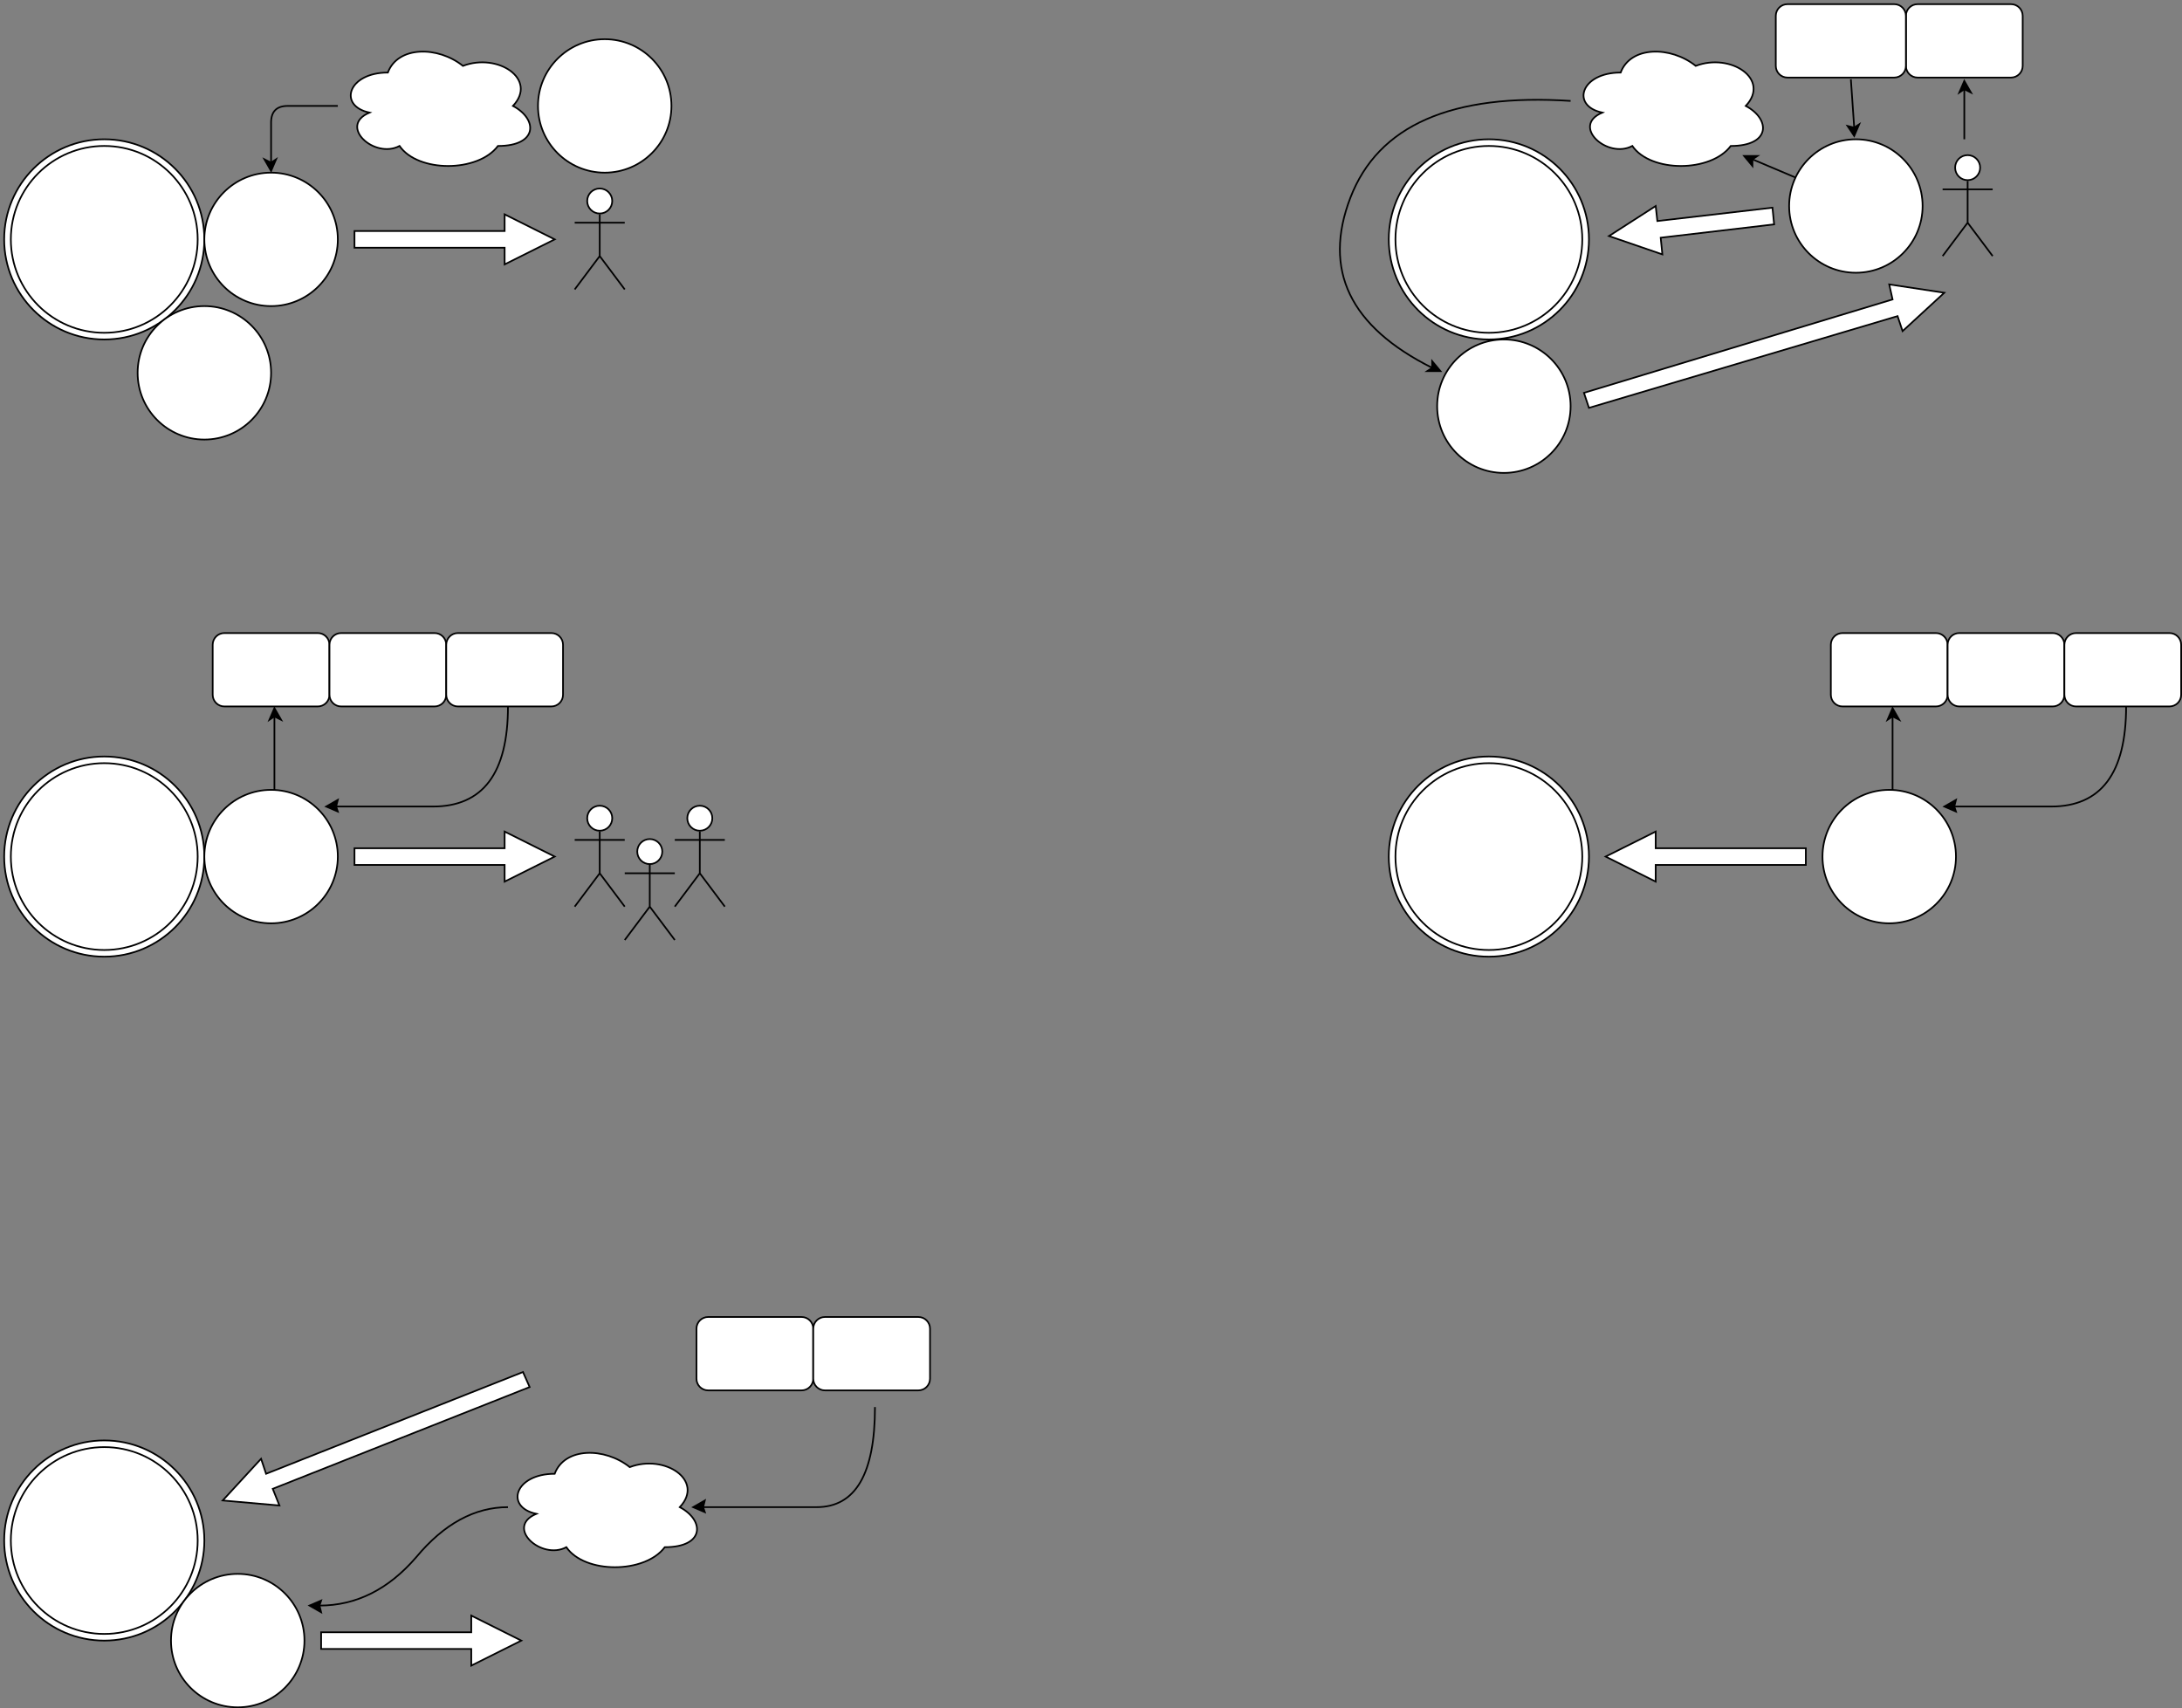 <?xml version="1.0" encoding="utf-8"?>
<!-- Generator: Adobe Illustrator 16.0.0, SVG Export Plug-In . SVG Version: 6.00 Build 0)  -->
<!DOCTYPE svg PUBLIC "-//W3C//DTD SVG 1.1//EN" "http://www.w3.org/Graphics/SVG/1.1/DTD/svg11.dtd">
<svg version="1.1" id="Layer_1" xmlns="http://www.w3.org/2000/svg" xmlns:xlink="http://www.w3.org/1999/xlink" x="0px" y="0px"
	 width="1308px" height="1024px" viewBox="0 0 1308 1024" enable-background="new 0 0 1308 1024" xml:space="preserve">
<rect x="0" y="0" width="1308" height="1024" fill="#808080" stroke="none"/>
<g transform="translate(0.5,0.5)">
	<ellipse pointer-events="none" fill="#FFFFFF" stroke="#000000" cx="62" cy="143" rx="60" ry="60"/>
	<ellipse pointer-events="none" fill="none" stroke="#000000" cx="62" cy="143" rx="56" ry="56"/>
	<ellipse pointer-events="none" fill="#FFFFFF" stroke="#000000" cx="162" cy="143" rx="40" ry="40"/>
	<ellipse pointer-events="none" fill="#FFFFFF" stroke="#000000" cx="359" cy="120" rx="7.5" ry="7.5"/>
	<path pointer-events="none" fill="none" stroke="#000000" stroke-miterlimit="10" d="M359,128v25 M359,133h-15 M359,133h15
		 M359,153l-15,20 M359,153l15,20"/>
	<path pointer-events="none" fill="#FFFFFF" stroke="#000000" stroke-miterlimit="10" d="M232,43c-24,0-30,20-11,24
		c-19,8,3,28,18,20c11,16,47,16,59,0c24,0,24-16,9-24c15-16-9-32-30-24C262,27,238,27,232,43z"/>
	<path pointer-events="none" fill="#FFFFFF" stroke="#000000" stroke-miterlimit="10" d="M212,148v-10h90v-10l30,15l-30,15v-10H212z
		"/>
	<path pointer-events="none" fill="none" stroke="#000000" stroke-miterlimit="10" d="M202,63h-30c-6.667,0-10,3.333-10,10v24"/>
	<path pointer-events="none" stroke="#000000" stroke-miterlimit="10" d="M162,102l-4-7l4,2l3-2L162,102z"/>
	<ellipse pointer-events="none" fill="#FFFFFF" stroke="#000000" cx="62" cy="513" rx="60" ry="60"/>
	<ellipse pointer-events="none" fill="none" stroke="#000000" cx="62" cy="513" rx="56" ry="56"/>
	<ellipse pointer-events="none" fill="#FFFFFF" stroke="#000000" cx="162" cy="513" rx="40" ry="40"/>
	<path pointer-events="none" fill="#FFFFFF" stroke="#000000" stroke-miterlimit="10" d="M212,518v-10h90v-10l30,15l-30,15v-10H212z
		"/>
	<path pointer-events="none" fill="none" stroke="#000000" stroke-miterlimit="10" d="M164,473v-44"/>
	<path pointer-events="none" stroke="#000000" stroke-miterlimit="10" d="M164,424l4,7l-4-2l-3,2L164,424z"/>
	<path pointer-events="none" fill="#FFFFFF" stroke="#000000" d="M134,379h56c3.866,0,7,3.134,7,7v30c0,3.866-3.134,7-7,7h-56
		c-3.866,0-7-3.134-7-7v-30C127,382.134,130.134,379,134,379z"/>
	<path pointer-events="none" fill="#FFFFFF" stroke="#000000" d="M204,379h56c3.866,0,7,3.134,7,7v30c0,3.866-3.134,7-7,7h-56
		c-3.866,0-7-3.134-7-7v-30C197,382.134,200.134,379,204,379z"/>
	<path pointer-events="none" fill="#FFFFFF" stroke="#000000" d="M274,379h56c3.865,0,7,3.134,7,7v30c0,3.866-3.135,7-7,7h-56
		c-3.866,0-7-3.134-7-7v-30C267,382.134,270.134,379,274,379z"/>
	<ellipse pointer-events="none" fill="#FFFFFF" stroke="#000000" cx="359" cy="490" rx="7.5" ry="7.5"/>
	<path pointer-events="none" fill="none" stroke="#000000" stroke-miterlimit="10" d="M359,498v25 M359,503h-15 M359,503h15
		 M359,523l-15,20 M359,523l15,20"/>
	<ellipse pointer-events="none" fill="#FFFFFF" stroke="#000000" cx="389" cy="510" rx="7.5" ry="7.5"/>
	<path pointer-events="none" fill="none" stroke="#000000" stroke-miterlimit="10" d="M389,518v25 M389,523h-15 M389,523h15
		 M389,543l-15,20 M389,543l15,20"/>
	<ellipse pointer-events="none" fill="#FFFFFF" stroke="#000000" cx="419" cy="490" rx="7.5" ry="7.5"/>
	<path pointer-events="none" fill="none" stroke="#000000" stroke-miterlimit="10" d="M419,498v25 M419,503h-15 M419,503h15
		 M419,523l-15,20 M419,523l15,20"/>
	<path pointer-events="none" fill="none" stroke="#000000" stroke-miterlimit="10" d="M304,423c0,40-15,60-45,60s-49.334,0-58,0"/>
	<path pointer-events="none" stroke="#000000" stroke-miterlimit="10" d="M195,483l7-4l-1,4l1,3L195,483z"/>
	<ellipse pointer-events="none" fill="#FFFFFF" stroke="#000000" cx="62" cy="923" rx="60" ry="60"/>
	<ellipse pointer-events="none" fill="none" stroke="#000000" cx="62" cy="923" rx="56" ry="56"/>
	<ellipse pointer-events="none" fill="#FFFFFF" stroke="#000000" cx="142" cy="983" rx="40" ry="40"/>
	<path pointer-events="none" fill="#FFFFFF" stroke="#000000" stroke-miterlimit="10" d="M192,988v-10h90v-10l30,15l-30,15v-10H192z
		"/>
	<path pointer-events="none" fill="#FFFFFF" stroke="#000000" stroke-miterlimit="10" d="M313,822l4,9l-154,61l4,10l-34-3l23-25l3,9
		L313,822z"/>
	<path pointer-events="none" fill="#FFFFFF" stroke="#000000" stroke-miterlimit="10" d="M332,883c-24,0-30,20-11,24
		c-19,8,3,28,18,20c11,16,47,16,59,0c24,0,24-16,9-24c15-16-9-32-30-24C362,867,338,867,332,883z"/>
	<path pointer-events="none" fill="none" stroke="#000000" stroke-miterlimit="10" d="M304,903c-20,0-38.334,10-55,30
		c-16.667,19.333-36,29-58,29"/>
	<path pointer-events="none" stroke="#000000" stroke-miterlimit="10" d="M185,962l7-3l-1,3l1,4L185,962z"/>
	<path pointer-events="none" fill="#FFFFFF" stroke="#000000" d="M424,789h56c3.865,0,7,3.134,7,7v30c0,3.866-3.135,7-7,7h-56
		c-3.866,0-7-3.134-7-7v-30C417,792.134,420.134,789,424,789z"/>
	<path pointer-events="none" fill="#FFFFFF" stroke="#000000" d="M494,789h56c3.865,0,7,3.134,7,7v30c0,3.866-3.135,7-7,7h-56
		c-3.866,0-7-3.134-7-7v-30C487,792.134,490.134,789,494,789z"/>
	<path pointer-events="none" fill="none" stroke="#000000" stroke-miterlimit="10" d="M524,843c0,40-11.667,60-35,60
		c-23.334,0-46,0-68,0"/>
	<path pointer-events="none" stroke="#000000" stroke-miterlimit="10" d="M415,903l7-4l-1,4l1,3L415,903z"/>
	<ellipse pointer-events="none" fill="#FFFFFF" stroke="#000000" cx="892" cy="513" rx="60" ry="60"/>
	<ellipse pointer-events="none" fill="none" stroke="#000000" cx="892" cy="513" rx="56" ry="56"/>
	<ellipse pointer-events="none" fill="#FFFFFF" stroke="#000000" cx="1132" cy="513" rx="40" ry="40"/>
	<path pointer-events="none" fill="#FFFFFF" stroke="#000000" stroke-miterlimit="10" d="M1082,508v10h-90v10l-30-15l30-15v10H1082z
		"/>
	<path pointer-events="none" fill="none" stroke="#000000" stroke-miterlimit="10" d="M1134,473v-44"/>
	<path pointer-events="none" stroke="#000000" stroke-miterlimit="10" d="M1134,424l4,7l-4-2l-3,2L1134,424z"/>
	<path pointer-events="none" fill="#FFFFFF" stroke="#000000" d="M1104,379h56c3.865,0,7,3.134,7,7v30c0,3.866-3.135,7-7,7h-56
		c-3.866,0-7-3.134-7-7v-30C1097,382.134,1100.134,379,1104,379z"/>
	<path pointer-events="none" fill="#FFFFFF" stroke="#000000" d="M1174,379h56c3.865,0,7,3.134,7,7v30c0,3.866-3.135,7-7,7h-56
		c-3.866,0-7-3.134-7-7v-30C1167,382.134,1170.134,379,1174,379z"/>
	<path pointer-events="none" fill="#FFFFFF" stroke="#000000" d="M1244,379h56c3.865,0,7,3.134,7,7v30c0,3.866-3.135,7-7,7h-56
		c-3.866,0-7-3.134-7-7v-30C1237,382.134,1240.134,379,1244,379z"/>
	<path pointer-events="none" fill="none" stroke="#000000" stroke-miterlimit="10" d="M1274,423c0,40-15,60-45,60s-49.334,0-58,0"/>
	<path pointer-events="none" stroke="#000000" stroke-miterlimit="10" d="M1165,483l7-4l-1,4l1,3L1165,483z"/>
	<ellipse pointer-events="none" fill="#FFFFFF" stroke="#000000" cx="892" cy="143" rx="60" ry="60"/>
	<ellipse pointer-events="none" fill="none" stroke="#000000" cx="892" cy="143" rx="56" ry="56"/>
	<ellipse pointer-events="none" fill="#FFFFFF" stroke="#000000" cx="1179" cy="100" rx="7.5" ry="7.5"/>
	<path pointer-events="none" fill="none" stroke="#000000" stroke-miterlimit="10" d="M1179,108v25 M1179,113h-15 M1179,113h15
		 M1179,133l-15,20 M1179,133l15,20"/>
	<path pointer-events="none" fill="#FFFFFF" stroke="#000000" stroke-miterlimit="10" d="M1062,124l1,10l-68,8l1,10l-32-11l28-18
		l1,9L1062,124z"/>
	<ellipse pointer-events="none" fill="#FFFFFF" stroke="#000000" cx="901" cy="243" rx="40" ry="40"/>
	<path pointer-events="none" fill="#FFFFFF" stroke="#000000" stroke-miterlimit="10" d="M952,244l-3-9l185-56l-2-9l33,5l-25,23
		l-3-9L952,244z"/>
	<path pointer-events="none" fill="#FFFFFF" stroke="#000000" stroke-miterlimit="10" d="M971,43c-24,0-30,20-11,24
		c-19,8,3,28,18,20c11,16,47,16,59,0c24,0,24-16,9-24c15-16-9-32-30-24C1001,27,977,27,971,43z"/>
	<path pointer-events="none" fill="none" stroke="#000000" stroke-miterlimit="10" d="M941,60c-71.334-4.667-115.334,14.667-132,58
		c-16.667,43.333-0.334,77.333,49,102"/>
	<path pointer-events="none" stroke="#000000" stroke-miterlimit="10" d="M863,222h-8l3-2v-4L863,222z"/>
	<ellipse pointer-events="none" fill="#FFFFFF" stroke="#000000" cx="1112" cy="123" rx="40" ry="40"/>
	<path pointer-events="none" fill="#FFFFFF" stroke="#000000" d="M1149,2h56c3.865,0,7,3.134,7,7v30c0,3.866-3.135,7-7,7h-56
		c-3.866,0-7-3.134-7-7V9C1142,5.134,1145.134,2,1149,2z"/>
	<path pointer-events="none" fill="#FFFFFF" stroke="#000000" d="M1071,2h64c3.865,0,7,3.134,7,7v30c0,3.866-3.135,7-7,7h-64
		c-3.866,0-7-3.134-7-7V9C1064,5.134,1067.134,2,1071,2z"/>
	<path pointer-events="none" fill="none" stroke="#000000" stroke-miterlimit="10" d="M1076,106l-26-11"/>
	<path pointer-events="none" stroke="#000000" stroke-miterlimit="10" d="M1045,93h8l-3,2v4L1045,93z"/>
	<path pointer-events="none" fill="none" stroke="#000000" stroke-miterlimit="10" d="M1109,47l2,29"/>
	<path pointer-events="none" stroke="#000000" stroke-miterlimit="10" d="M1111,81l-4-6l4,1l3-2L1111,81z"/>
	<path pointer-events="none" fill="none" stroke="#000000" stroke-miterlimit="10" d="M1177,83V53"/>
	<path pointer-events="none" stroke="#000000" stroke-miterlimit="10" d="M1177,48l4,7l-4-2l-3,2L1177,48z"/>
	<ellipse pointer-events="none" fill="#FFFFFF" stroke="#000000" cx="122" cy="223" rx="40" ry="40"/>
	<ellipse pointer-events="none" fill="#FFFFFF" stroke="#000000" cx="362" cy="63" rx="40" ry="40"/>
</g>
</svg>
